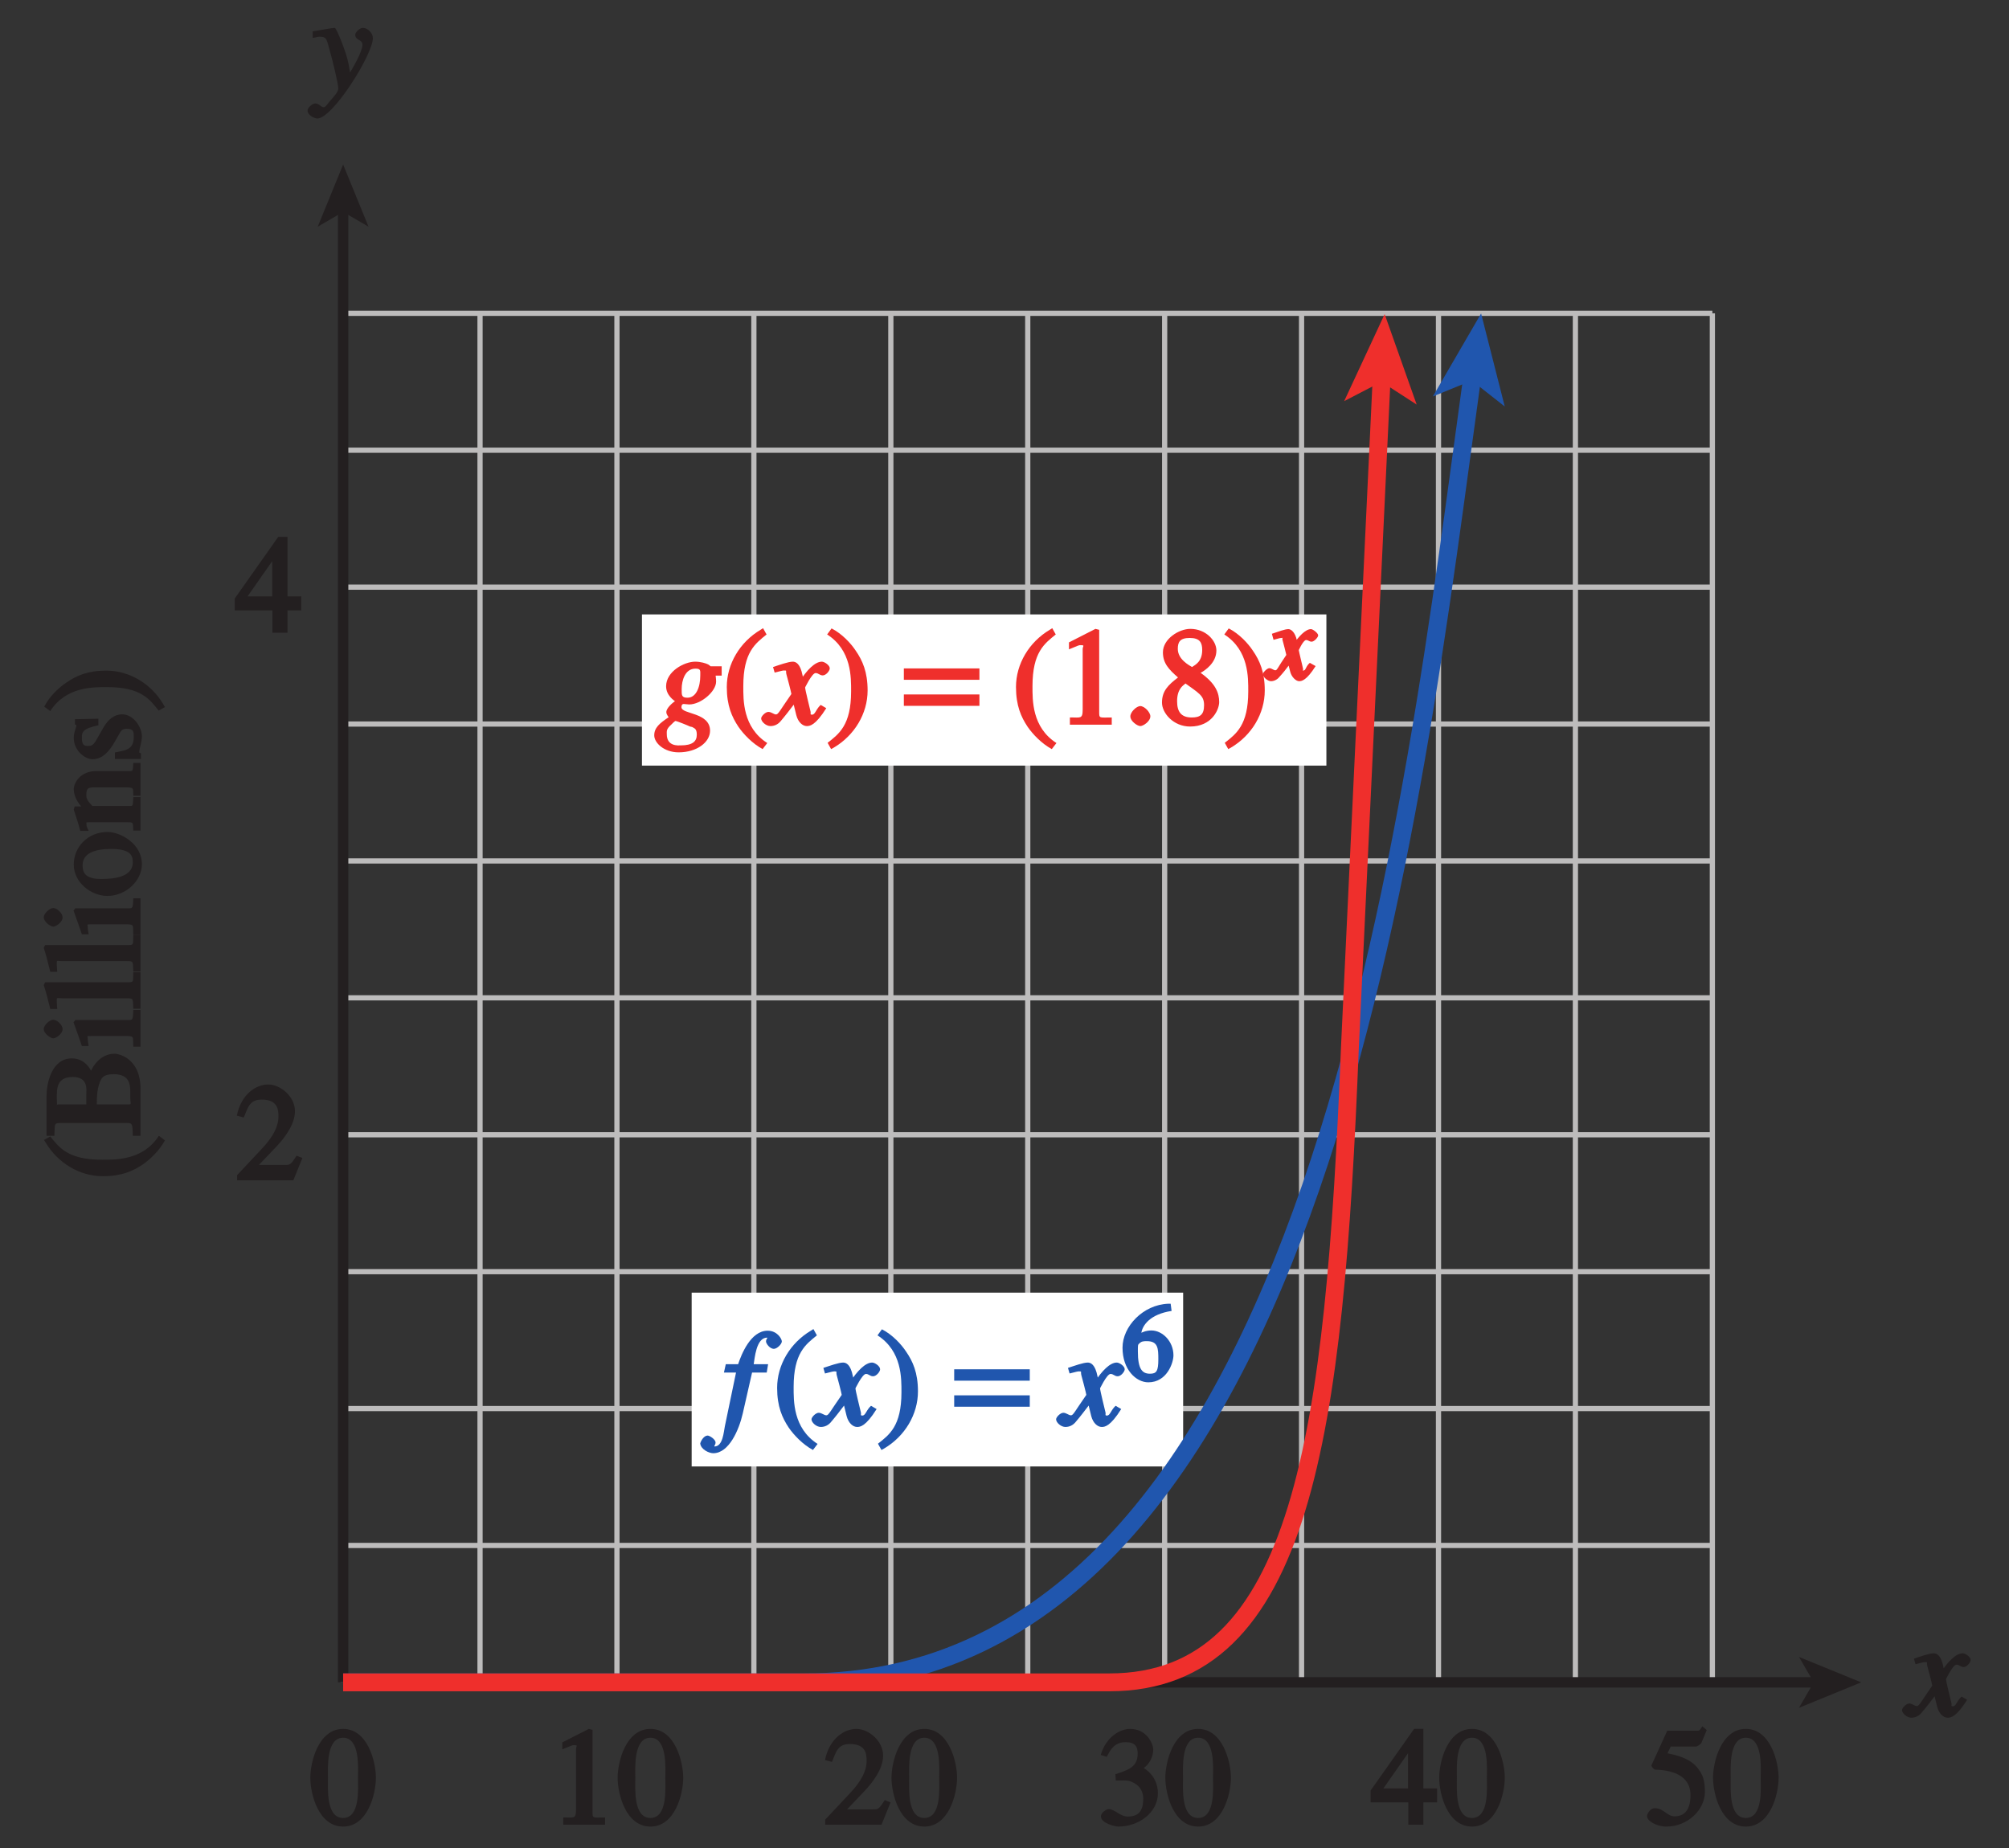 <?xml version="1.0" encoding="UTF-8" standalone="no"?>
<svg
   xmlns:dc="http://purl.org/dc/elements/1.1/"
   xmlns:cc="http://creativecommons.org/ns#"
   xmlns:rdf="http://www.w3.org/1999/02/22-rdf-syntax-ns#"
   xmlns:svg="http://www.w3.org/2000/svg"
   xmlns="http://www.w3.org/2000/svg"
   xmlns:xlink="http://www.w3.org/1999/xlink"
   xmlns:sodipodi="http://sodipodi.sourceforge.net/DTD/sodipodi-0.dtd"
   xmlns:inkscape="http://www.inkscape.org/namespaces/inkscape"
   width="134.986pt"
   height="124.214pt"
   viewBox="0 0 134.986 124.214"
   version="1.1"
   id="svg3336"
   inkscape:version="0.91 r13725"
   sodipodi:docname="fig-power-vs-exponential-3old.svg">
  <rect x="0" y="0" width="134.986" height="124.214" fill="#333333" stroke="none"/>
  <sodipodi:namedview
     pagecolor="#ffffff"
     bordercolor="#666666"
     borderopacity="1"
     objecttolerance="10"
     gridtolerance="10"
     guidetolerance="10"
     inkscape:pageopacity="0"
     inkscape:pageshadow="2"
     inkscape:window-width="1366"
     inkscape:window-height="745"
     id="namedview3625"
     showgrid="false"
     inkscape:zoom="3.5293871"
     inkscape:cx="84.366188"
     inkscape:cy="77.633877"
     inkscape:window-x="-8"
     inkscape:window-y="-8"
     inkscape:window-maximized="1"
     inkscape:current-layer="surface1" />
  <defs
     id="defs3338">
    <g
       id="g3340">
      <symbol
         overflow="visible"
         id="glyph0-0">
        <path
           style="stroke:none;"
           d=""
           id="path3343" />
      </symbol>
      <symbol
         overflow="visible"
         id="glyph0-1">
        <path
           style="stroke:none;"
           d="M 0.141 -3.594 C 0.25 -3.625 0.312 -3.641 0.438 -3.641 C 0.953 -3.641 0.891 -3.391 1.141 -2.562 C 1.281 -2.078 1.672 -0.5 1.672 -0.156 C 1.672 0.078 1.344 0.422 1.109 0.688 C 0.812 1.047 0.812 1.094 0.672 1.094 C 0.516 1.094 0.391 0.844 0.125 0.844 C -0.062 0.844 -0.391 1.125 -0.391 1.312 C -0.391 1.688 0.172 1.859 0.25 1.859 C 1.312 1.859 4 -2.469 4 -3.547 C 4 -3.875 3.656 -4.234 3.328 -4.234 C 3.094 -4.234 2.812 -3.922 2.812 -3.781 C 2.812 -3.375 3.297 -3.469 3.297 -3.109 C 3.297 -2.625 2.641 -1.516 2.25 -0.875 L 2.547 -0.781 L 2.359 -1.828 C 2.25 -2.5 1.547 -4.25 1.438 -4.234 C 1.266 -4.234 0.562 -4.094 -0.047 -4 L -0.047 -3.562 Z M 0.141 -3.594 "
           id="path3346" />
      </symbol>
      <symbol
         overflow="visible"
         id="glyph0-2">
        <path
           style="stroke:none;"
           d="M 3.484 -1.234 C 3.25 -0.969 3.188 -0.672 3 -0.672 C 2.828 -0.672 2.938 -0.75 2.891 -0.906 C 2.844 -1.125 2.531 -2.344 2.531 -2.516 L 2.484 -2.406 C 2.484 -2.406 2.984 -3.469 3.234 -3.469 C 3.438 -3.469 3.5 -3.312 3.719 -3.312 C 3.938 -3.312 4.188 -3.625 4.188 -3.781 C 4.188 -4 3.828 -4.234 3.656 -4.234 C 3.188 -4.234 2.641 -3.656 2.172 -2.922 L 2.469 -2.812 L 2.359 -3.312 C 2.203 -4.109 1.906 -4.234 1.703 -4.234 C 1.406 -4.234 0.812 -4.016 0.375 -3.875 L 0.484 -3.5 C 0.906 -3.609 1.031 -3.641 1.109 -3.641 C 1.344 -3.641 1.203 -3.641 1.281 -3.359 C 1.297 -3.328 1.609 -2.125 1.609 -2.062 C 0.844 -0.969 0.734 -0.688 0.578 -0.688 C 0.422 -0.688 0.266 -0.859 0.062 -0.859 C -0.141 -0.859 -0.422 -0.562 -0.422 -0.422 C -0.422 -0.203 -0.094 0.094 0.203 0.094 C 0.484 0.094 0.703 -0.031 0.859 -0.203 C 1.156 -0.547 1.531 -1.031 1.766 -1.344 L 1.938 -0.641 C 2.062 -0.156 2.375 0.094 2.641 0.094 C 2.844 0.094 3.219 0.062 3.953 -1.109 L 3.578 -1.328 Z M 3.484 -1.234 "
           id="path3349" />
      </symbol>
      <symbol
         overflow="visible"
         id="glyph0-3">
        <path
           style="stroke:none;"
           d="M 4.25 -3.922 L 3.703 -3.922 C 3.641 -3.922 3.672 -3.953 3.516 -4.047 C 3.359 -4.125 3.016 -4.234 2.641 -4.234 C 1.906 -4.234 0.688 -3.578 0.688 -2.578 C 0.688 -1.953 1.25 -1.609 1.281 -1.578 C 1.141 -1.484 0.703 -1.125 0.703 -0.844 C 0.703 -0.672 0.891 -0.469 0.859 -0.5 C 0.25 -0.094 -0.109 0.203 -0.109 0.719 C -0.109 1.219 0.547 1.859 1.531 1.859 C 2.766 1.859 3.641 1.172 3.641 0.406 C 3.641 -0.844 1.719 -0.688 1.719 -1.172 C 1.719 -1.281 1.75 -1.391 1.875 -1.391 C 1.984 -1.391 2.109 -1.359 2.234 -1.359 C 3.031 -1.359 4.047 -2.234 4.047 -2.891 C 4.047 -3.078 4.016 -3.266 4.016 -3.297 L 4.422 -3.297 L 4.422 -3.922 Z M 2.75 0.672 C 2.75 1.109 2.484 1.391 1.672 1.391 C 1.531 1.391 0.734 1.484 0.734 0.641 C 0.734 0.438 0.688 0.297 1.047 -0.016 C 1.078 -0.047 1.266 -0.25 1.328 -0.25 C 1.391 -0.25 2.141 0.047 2.297 0.125 L 2.438 0.156 C 2.594 0.25 2.75 0.266 2.75 0.672 Z M 2.984 -3.297 C 2.984 -2.547 2.719 -1.812 2.125 -1.812 C 1.719 -1.812 1.734 -1.984 1.734 -2.391 C 1.734 -2.984 1.969 -3.766 2.656 -3.766 C 3.031 -3.766 2.984 -3.641 2.984 -3.297 Z M 2.984 -3.297 "
           id="path3352" />
      </symbol>
      <symbol
         overflow="visible"
         id="glyph0-4">
        <path
           style="stroke:none;"
           d="M 0.312 -3.562 L 0.906 -3.562 L 0.156 0.047 C 0.078 0.406 0.031 1.406 -0.547 1.406 C -0.656 1.406 -0.547 1.469 -0.547 1.391 C -0.547 1.297 -0.469 1.297 -0.469 1.141 C -0.469 0.922 -0.875 0.672 -1 0.672 C -1.328 0.688 -1.5 1.172 -1.5 1.203 C -1.453 1.609 -0.906 1.859 -0.625 1.859 C 0.438 1.859 1.109 0.281 1.359 -0.812 L 1.984 -3.562 L 2.969 -3.562 L 3.062 -4.125 L 2.094 -4.125 C 2.156 -4.453 2.25 -5.906 2.984 -5.906 C 3.109 -5.906 3.016 -6 3.016 -5.938 C 3.016 -5.828 2.922 -5.828 2.922 -5.641 C 2.922 -5.531 3.156 -5.156 3.453 -5.156 C 3.656 -5.156 3.984 -5.469 3.984 -5.656 C 3.984 -5.828 3.672 -6.375 3.031 -6.375 C 1.891 -6.375 1.266 -4.781 1.047 -4.125 L 0.219 -4.125 L 0.094 -3.562 Z M 0.312 -3.562 "
           id="path3355" />
      </symbol>
      <symbol
         overflow="visible"
         id="glyph1-0">
        <path
           style="stroke:none;"
           d=""
           id="path3358" />
      </symbol>
      <symbol
         overflow="visible"
         id="glyph1-1">
        <path
           style="stroke:none;"
           d="M 2.531 -6.375 C 1.141 -5.547 0.266 -4.078 0.266 -2.531 C 0.266 -1.281 0.609 -0.516 1.047 0.141 C 1.391 0.641 1.984 1.266 2.672 1.641 L 2.984 1.234 C 1.328 0.172 1.375 -1.672 1.375 -2.594 C 1.375 -4.875 2.188 -5.453 2.938 -6.062 L 2.703 -6.484 Z M 2.531 -6.375 "
           id="path3361" />
      </symbol>
      <symbol
         overflow="visible"
         id="glyph1-2">
        <path
           style="stroke:none;"
           d="M 0.453 1.547 C 1.859 0.719 2.734 -0.75 2.734 -2.297 C 2.734 -3.547 2.391 -4.312 1.938 -4.969 C 1.609 -5.469 1.016 -6.109 0.312 -6.469 L 0.016 -6.062 C 1.672 -5 1.625 -3.156 1.625 -2.234 C 1.625 0.047 0.797 0.625 0.047 1.219 L 0.281 1.641 Z M 0.453 1.547 "
           id="path3364" />
      </symbol>
      <symbol
         overflow="visible"
         id="glyph1-3">
        <path
           style="stroke:none;"
           d=""
           id="path3367" />
      </symbol>
      <symbol
         overflow="visible"
         id="glyph1-4">
        <path
           style="stroke:none;"
           d="M 1.062 0 L 3.703 0 L 3.703 -0.484 C 2.875 -0.484 2.859 -0.406 2.859 -0.844 L 2.859 -6.375 L 2.609 -6.438 L 0.828 -5.531 L 0.828 -5.062 C 1.5 -5.344 1.5 -5.344 1.609 -5.344 C 1.922 -5.344 1.75 -5.281 1.75 -5.078 L 1.75 -1.016 C 1.75 -0.344 1.578 -0.5 0.891 -0.484 L 0.891 0 Z M 1.062 0 "
           id="path3370" />
      </symbol>
      <symbol
         overflow="visible"
         id="glyph1-5">
        <path
           style="stroke:none;"
           d="M 1.125 0.094 C 1.312 0.094 1.797 -0.219 1.797 -0.562 C 1.797 -0.844 1.391 -1.25 1.125 -1.25 C 0.859 -1.25 0.453 -0.844 0.453 -0.562 C 0.453 -0.219 0.938 0.094 1.125 0.094 Z M 1.125 0.094 "
           id="path3373" />
      </symbol>
      <symbol
         overflow="visible"
         id="glyph1-6">
        <path
           style="stroke:none;"
           d="M 1.781 -2.859 C 2.812 -2.109 3.156 -1.969 3.156 -1.312 C 3.156 -0.672 2.891 -0.484 2.328 -0.484 C 1.609 -0.484 1.344 -0.875 1.344 -1.578 C 1.344 -2.391 1.734 -2.625 1.906 -2.766 Z M 0.328 -1.484 C 0.328 -0.781 1.094 0.125 2.219 0.125 C 3.703 0.125 4.172 -1.047 4.172 -1.516 C 4.172 -2.125 3.938 -2.766 2.922 -3.484 C 3.219 -3.641 3.984 -4.156 3.984 -4.984 C 3.984 -5.656 3.266 -6.438 2.234 -6.438 C 1.469 -6.438 0.391 -5.766 0.391 -4.859 C 0.391 -4.125 0.797 -3.703 1.406 -3.172 C 0.75 -2.672 0.328 -2.266 0.328 -1.484 Z M 1.391 -5.094 C 1.391 -5.531 1.516 -5.828 2.188 -5.828 C 2.875 -5.828 3.031 -5.516 3.031 -5.016 C 3.031 -4.234 2.562 -4.016 2.344 -3.875 C 2.141 -4 1.391 -4.391 1.391 -5.094 Z M 1.391 -5.094 "
           id="path3376" />
      </symbol>
      <symbol
         overflow="visible"
         id="glyph1-7">
        <path
           style="stroke:none;"
           d="M 2.25 -5.844 C 3.406 -5.844 3.25 -3.766 3.25 -3.156 C 3.25 -2.438 3.406 -0.453 2.25 -0.453 C 1.094 -0.453 1.234 -2.422 1.234 -3.156 C 1.234 -3.766 1.094 -5.844 2.25 -5.844 Z M 2.25 -6.438 C 0.594 -6.438 0.047 -4.219 0.047 -3.156 C 0.047 -2.062 0.594 0.125 2.25 0.125 C 3.906 0.125 4.453 -2.062 4.453 -3.156 C 4.453 -4.219 3.906 -6.438 2.25 -6.438 Z M 2.25 -6.438 "
           id="path3379" />
      </symbol>
      <symbol
         overflow="visible"
         id="glyph1-8">
        <path
           style="stroke:none;"
           d="M 4.25 -2.438 L 3.484 -2.438 L 3.484 -6.438 L 2.859 -6.438 L -0.062 -2.297 L -0.062 -1.5 L 2.469 -1.5 L 2.469 0 L 3.484 0 L 3.484 -1.5 L 4.406 -1.5 L 4.406 -2.438 Z M 2.625 -2.438 L 0.797 -2.438 L 2.688 -5.141 L 2.453 -5.141 L 2.453 -2.438 Z M 2.625 -2.438 "
           id="path3382" />
      </symbol>
      <symbol
         overflow="visible"
         id="glyph1-9">
        <path
           style="stroke:none;"
           d="M 1.375 -2.969 C 2 -2.984 2.094 -2.984 2.422 -2.812 C 3 -2.516 3.062 -1.984 3.062 -1.75 C 3.062 -1.078 2.859 -0.547 2.031 -0.547 C 1.5 -0.547 1.156 -1.047 0.734 -1.047 C 0.594 -1.047 0.219 -0.812 0.219 -0.562 C 0.219 -0.094 1.172 0.125 1.391 0.125 C 2.797 0.125 4.047 -0.844 4.047 -2.109 C 4.047 -3.297 3.109 -3.797 3.094 -3.812 C 3.453 -4.047 3.734 -4.547 3.734 -5.047 C 3.734 -5.406 3.328 -6.438 2.172 -6.438 C 1.562 -6.438 0.594 -5.969 0.203 -4.688 L 0.609 -4.562 C 0.797 -4.891 1.047 -5.547 1.875 -5.547 C 2.531 -5.547 2.688 -5.234 2.688 -4.781 C 2.688 -3.953 2.188 -3.703 1.188 -3.391 L 1.219 -2.969 Z M 1.375 -2.969 "
           id="path3385" />
      </symbol>
      <symbol
         overflow="visible"
         id="glyph1-10">
        <path
           style="stroke:none;"
           d="M 4.281 -1.578 L 4.094 -1.656 C 3.688 -1.016 3.641 -1.031 3.297 -1.031 L 1.562 -1.031 L 2.781 -2.312 C 3.172 -2.734 3.984 -3.688 3.984 -4.641 C 3.984 -5.641 3 -6.438 2.188 -6.438 C 1.391 -6.438 0.375 -5.812 0.078 -4.344 L 0.547 -4.219 C 0.828 -4.906 0.938 -5.422 1.75 -5.422 C 2.812 -5.422 2.875 -4.766 2.875 -4.297 C 2.875 -3.625 2.531 -2.938 1.75 -2.109 L 0.094 -0.344 L 0.094 0 L 3.875 0 L 4.484 -1.5 Z M 4.281 -1.578 "
           id="path3388" />
      </symbol>
      <symbol
         overflow="visible"
         id="glyph1-11">
        <path
           style="stroke:none;"
           d="M 1.625 -5.25 L 3.391 -5.25 C 3.484 -5.25 3.734 -5.422 3.766 -5.5 L 4.125 -6.359 L 3.828 -6.609 C 3.641 -6.359 3.688 -6.312 3.453 -6.312 L 1.469 -6.312 L 0.406 -3.984 C 0.391 -3.922 0.578 -3.703 0.641 -3.703 C 1.609 -3.672 3.031 -3.422 3.031 -1.984 C 3.031 -0.875 2.531 -0.562 1.953 -0.562 C 1.469 -0.562 1.219 -1.109 0.641 -1.109 C 0.281 -1.109 0.109 -0.672 0.109 -0.578 C 0.109 -0.266 0.719 0.125 1.422 0.125 C 2.844 0.125 4 -1 4 -2.203 C 4 -3 3.859 -3.391 3.469 -3.859 C 2.938 -4.5 1.969 -4.703 1.484 -4.797 L 1.703 -5.25 Z M 1.625 -5.25 "
           id="path3391" />
      </symbol>
      <symbol
         overflow="visible"
         id="glyph2-0">
        <path
           style="stroke:none;"
           d=""
           id="path3394" />
      </symbol>
      <symbol
         overflow="visible"
         id="glyph2-1">
        <path
           style="stroke:none;"
           d="M 4.828 -3.781 L -0.078 -3.781 L -0.078 -3.016 L 5 -3.016 L 5 -3.781 Z M 4.828 -2.031 L -0.078 -2.031 L -0.078 -1.266 L 5 -1.266 L 5 -2.031 Z M 4.828 -2.031 "
           id="path3397" />
      </symbol>
      <symbol
         overflow="visible"
         id="glyph3-0">
        <path
           style="stroke:none;"
           d=""
           id="path3400" />
      </symbol>
      <symbol
         overflow="visible"
         id="glyph3-1">
        <path
           style="stroke:none;"
           d="M 2.672 -1.062 C 2.484 -0.844 2.484 -0.641 2.344 -0.641 C 2.203 -0.641 2.344 -0.641 2.312 -0.75 C 2.281 -0.938 2.031 -1.891 2.031 -2.016 L 1.969 -1.891 C 1.969 -1.891 2.312 -2.688 2.516 -2.688 C 2.672 -2.688 2.719 -2.578 2.891 -2.578 C 3.062 -2.578 3.328 -2.875 3.328 -3 C 3.328 -3.156 2.969 -3.422 2.844 -3.422 C 2.484 -3.422 2.016 -2.938 1.641 -2.359 L 1.984 -2.25 L 1.906 -2.625 C 1.781 -3.25 1.484 -3.422 1.328 -3.422 C 1.094 -3.422 0.641 -3.25 0.219 -3.109 L 0.328 -2.703 C 0.703 -2.812 0.797 -2.828 0.859 -2.828 C 1.047 -2.828 0.875 -2.891 0.938 -2.672 C 0.953 -2.641 1.188 -1.703 1.188 -1.688 C 0.609 -0.844 0.578 -0.656 0.453 -0.656 C 0.328 -0.656 0.203 -0.797 0.047 -0.797 C -0.109 -0.797 -0.391 -0.5 -0.391 -0.391 C -0.391 -0.219 -0.078 0.078 0.156 0.078 C 0.375 0.078 0.594 -0.047 0.703 -0.188 C 0.938 -0.438 1.234 -0.812 1.344 -0.969 L 1.453 -0.547 C 1.547 -0.188 1.844 0.078 2.047 0.078 C 2.219 0.078 2.547 0.031 3.156 -0.938 L 2.766 -1.156 Z M 2.672 -1.062 "
           id="path3403" />
      </symbol>
      <symbol
         overflow="visible"
         id="glyph4-0">
        <path
           style="stroke:none;"
           d=""
           id="path3406" />
      </symbol>
      <symbol
         overflow="visible"
         id="glyph4-1">
        <path
           style="stroke:none;"
           d="M 3.125 -5.188 C 1.422 -5.125 0.047 -3.656 0.047 -2.234 C 0.047 -0.766 0.953 0.094 1.781 0.094 C 3.031 0.094 3.469 -1.219 3.469 -1.719 C 3.469 -2.656 2.734 -3.391 1.984 -3.391 C 1.594 -3.391 1.312 -3.234 1.312 -3.234 C 1.391 -3.734 1.891 -4.484 3.344 -4.703 L 3.281 -5.188 Z M 1.688 -2.672 C 2.438 -2.672 2.453 -2.172 2.453 -1.453 C 2.453 -0.656 2.328 -0.484 1.891 -0.484 C 1.359 -0.484 1.078 -0.812 1.078 -1.984 C 1.078 -2.406 1.078 -2.438 1.156 -2.5 C 1.328 -2.672 1.453 -2.672 1.688 -2.672 Z M 1.688 -2.672 "
           id="path3409" />
      </symbol>
      <symbol
         overflow="visible"
         id="glyph5-0">
        <path
           style="stroke:none;"
           d=""
           id="path3412" />
      </symbol>
      <symbol
         overflow="visible"
         id="glyph5-1">
        <path
           style="stroke:none;"
           d="M -6.375 -2.531 C -5.547 -1.141 -4.078 -0.266 -2.531 -0.266 C -1.281 -0.266 -0.516 -0.609 0.141 -1.047 C 0.641 -1.391 1.266 -1.984 1.641 -2.672 L 1.234 -2.984 C 0.172 -1.328 -1.672 -1.375 -2.594 -1.375 C -4.875 -1.375 -5.453 -2.188 -6.062 -2.938 L -6.484 -2.703 Z M -6.375 -2.531 "
           id="path3415" />
      </symbol>
      <symbol
         overflow="visible"
         id="glyph5-2">
        <path
           style="stroke:none;"
           d="M -5.781 -0.156 C -5.75 -0.891 -5.812 -0.844 -5.141 -0.844 L -1.156 -0.844 C -0.516 -0.844 -0.547 -0.906 -0.516 0.016 L 0 0.016 L 0 -3.156 C 0 -5.156 -1.406 -5.5 -1.75 -5.5 C -2.703 -5.5 -3.312 -4.609 -3.438 -4 L -3.172 -4 C -3.234 -4.234 -3.609 -5.188 -4.609 -5.188 C -6 -5.188 -6.312 -3.453 -6.312 -2.672 L -6.312 0.016 L -5.781 0.016 Z M -2.938 -1.938 C -2.938 -2.797 -2.891 -3.094 -2.797 -3.391 C -2.656 -3.859 -2.531 -4.125 -1.797 -4.125 C -0.578 -4.125 -0.688 -3.219 -0.688 -2.625 C -0.688 -2.094 -0.547 -2.094 -0.875 -2.094 L -2.938 -2.094 Z M -5.531 -2.094 C -5.656 -2.094 -5.609 -1.953 -5.609 -2.141 C -5.609 -2.219 -5.625 -2.344 -5.625 -2.531 C -5.625 -3.172 -5.625 -3.938 -4.547 -3.938 C -3.484 -3.938 -3.641 -3.047 -3.641 -2.797 L -3.641 -2.094 Z M -5.531 -2.094 "
           id="path3418" />
      </symbol>
      <symbol
         overflow="visible"
         id="glyph5-3">
        <path
           style="stroke:none;"
           d="M 0 -0.141 L 0 -2.438 L -0.484 -2.438 C -0.516 -1.656 -0.5 -1.766 -1.094 -1.766 L -4.375 -1.766 L -4.5 -1.609 C -4.312 -1.109 -4.156 -0.641 -3.938 -0.016 L -3.484 -0.016 C -3.531 -0.297 -3.547 -0.406 -3.547 -0.547 C -3.547 -0.688 -3.703 -0.688 -3.172 -0.688 L -1.094 -0.688 C -0.391 -0.688 -0.516 -0.703 -0.484 0.031 L 0 0.031 Z M -5.859 -0.531 C -5.688 -0.531 -5.234 -0.828 -5.234 -1.156 C -5.234 -1.422 -5.594 -1.781 -5.859 -1.781 C -6.109 -1.781 -6.5 -1.422 -6.5 -1.156 C -6.5 -0.844 -6.031 -0.531 -5.859 -0.531 Z M -5.859 -0.531 "
           id="path3421" />
      </symbol>
      <symbol
         overflow="visible"
         id="glyph5-4">
        <path
           style="stroke:none;"
           d="M 0 -0.188 L 0 -2.469 L -0.484 -2.469 C -0.516 -1.797 -0.406 -1.797 -0.922 -1.797 L -6.406 -1.797 L -6.5 -1.609 C -6.344 -1.125 -6.219 -0.641 -6.062 0 L -5.594 0 C -5.609 -0.281 -5.625 -0.359 -5.625 -0.484 C -5.625 -0.828 -5.656 -0.719 -5.25 -0.719 L -0.953 -0.719 C -0.453 -0.719 -0.516 -0.719 -0.484 -0.016 L 0 -0.016 Z M 0 -0.188 "
           id="path3424" />
      </symbol>
      <symbol
         overflow="visible"
         id="glyph5-5">
        <path
           style="stroke:none;"
           d="M -4.484 -2.203 C -4.484 -1 -3.328 -0.094 -2.219 -0.094 C -1.016 -0.094 0.094 -1.078 0.094 -2.234 C 0.094 -3.594 -1.328 -4.391 -2.219 -4.391 C -3.531 -4.391 -4.484 -3.391 -4.484 -2.203 Z M -0.516 -2.359 C -0.516 -1.281 -1.984 -1.234 -2.656 -1.234 C -3.594 -1.234 -3.891 -1.562 -3.891 -2.141 C -3.891 -2.969 -3.078 -3.25 -1.969 -3.25 C -0.672 -3.25 -0.516 -2.812 -0.516 -2.359 Z M -0.516 -2.359 "
           id="path3427" />
      </symbol>
      <symbol
         overflow="visible"
         id="glyph5-6">
        <path
           style="stroke:none;"
           d="M -0.984 -0.547 C -0.453 -0.547 -0.516 -0.578 -0.484 0.016 L 0 0.016 L 0 -2.234 L -0.484 -2.234 C -0.516 -1.609 -0.484 -1.641 -0.781 -1.641 L -3.234 -1.641 C -3.516 -1.938 -3.641 -2.094 -3.641 -2.359 C -3.641 -2.891 -3.484 -2.891 -2.938 -2.891 L -1.062 -2.891 C -0.375 -2.891 -0.516 -2.828 -0.484 -2.328 L 0 -2.328 L 0 -4.531 L -0.484 -4.531 C -0.516 -3.922 -0.484 -3.984 -0.906 -3.984 L -2.969 -3.984 C -4.062 -3.984 -4.484 -3.172 -4.484 -2.766 C -4.484 -2.234 -4.125 -1.766 -3.984 -1.609 L -4.422 -1.609 L -4.484 -1.391 C -4.344 -0.969 -4.203 -0.547 -4.047 0.031 L -3.484 0.031 C -3.641 -0.297 -3.625 -0.281 -3.625 -0.406 C -3.625 -0.547 -3.781 -0.547 -3.219 -0.547 Z M -0.984 -0.547 "
           id="path3430" />
      </symbol>
      <symbol
         overflow="visible"
         id="glyph5-7">
        <path
           style="stroke:none;"
           d="M -3 -3 L -4.406 -2.969 L -4.406 -2.625 C -4.312 -2.547 -4.312 -2.625 -4.312 -2.547 C -4.312 -2.391 -4.484 -2.109 -4.484 -1.719 C -4.484 -0.844 -3.719 -0.281 -3.219 -0.281 C -2.547 -0.281 -2.094 -0.828 -1.766 -1.391 L -1.469 -1.906 C -1.312 -2.203 -1.219 -2.328 -0.938 -2.328 C -0.422 -2.328 -0.453 -2.078 -0.453 -1.766 C -0.453 -0.891 -1.062 -0.875 -1.719 -0.734 L -1.719 -0.297 L 0.031 -0.297 L 0.031 -0.672 C -0.094 -0.75 -0.078 -0.672 -0.078 -0.781 C -0.078 -1.031 0.094 -1.422 0.094 -1.828 C 0.094 -2.406 -0.453 -3.297 -1.234 -3.297 C -1.781 -3.297 -2.156 -2.938 -2.438 -2.5 L -3 -1.516 C -3.203 -1.188 -3.344 -1.172 -3.516 -1.172 C -3.75 -1.172 -3.938 -1.203 -3.938 -1.703 C -3.938 -2.094 -3.922 -2.328 -2.828 -2.562 L -2.828 -3 Z M -3 -3 "
           id="path3433" />
      </symbol>
      <symbol
         overflow="visible"
         id="glyph5-8">
        <path
           style="stroke:none;"
           d="M 1.547 -0.453 C 0.719 -1.859 -0.75 -2.734 -2.297 -2.734 C -3.547 -2.734 -4.312 -2.391 -4.969 -1.938 C -5.469 -1.609 -6.109 -1.016 -6.469 -0.312 L -6.062 -0.016 C -5 -1.672 -3.156 -1.625 -2.234 -1.625 C 0.047 -1.625 0.625 -0.797 1.219 -0.047 L 1.641 -0.281 Z M 1.547 -0.453 "
           id="path3436" />
      </symbol>
    </g>
    <clipPath
       id="clip1">
      <path
         d="M 127 111 L 132.871 111 L 132.871 116 L 127 116 Z M 127 111 "
         id="path3439" />
    </clipPath>
    <clipPath
       id="clip2">
      <path
         d="M 0 0 L 134.984 0 L 134.984 124.215 L 0 124.215 Z M 0 0 "
         id="path3442" />
    </clipPath>
  </defs>
  <g
     id="surface1">
    <path
       style="fill:none;stroke-width:0.35;stroke-linecap:butt;stroke-linejoin:miter;stroke:rgb(74.12%,73.648%,73.766%);stroke-opacity:1;stroke-miterlimit:4;"
       d="M 98.683 264.331 L 98.683 356.331 M 117.081 264.331 L 117.081 356.331 M 107.882 264.331 L 107.882 356.331 M 135.484 264.331 L 135.484 356.331 M 126.281 264.331 L 126.281 356.331 M 153.882 264.331 L 153.882 356.331 M 144.683 264.331 L 144.683 356.331 M 172.281 264.331 L 172.281 356.331 M 163.081 264.331 L 163.081 356.331 M 190.683 264.331 L 190.683 356.331 M 181.48 264.331 L 181.48 356.331 M 98.683 356.331 L 190.683 356.331 M 98.683 347.132 L 190.683 347.132 M 98.683 337.929 L 190.683 337.929 M 98.683 328.73 L 190.683 328.73 M 98.683 319.53 L 190.683 319.53 M 98.683 310.331 L 190.683 310.331 M 98.683 301.128 L 190.683 301.128 M 98.683 291.929 L 190.683 291.929 M 98.683 282.73 L 190.683 282.73 M 98.683 273.53 L 190.683 273.53 M 98.683 264.331 L 190.683 264.331 "
       transform="matrix(1,0,0,-1,-75.628,377.386)"
       id="path3445" />
    <path
       style="fill:none;stroke-width:0.7;stroke-linecap:butt;stroke-linejoin:miter;stroke:rgb(13.73%,12.16%,12.549%);stroke-opacity:1;stroke-miterlimit:4;"
       d="M 98.683 264.331 L 98.683 363.362 "
       transform="matrix(1,0,0,-1,-75.628,377.386)"
       id="path3447" />
    <path
       style=" stroke:none;fill-rule:nonzero;fill:rgb(13.73%,12.16%,12.549%);fill-opacity:1;"
       d="M 23.055 11.055 L 24.762 15.234 L 23.055 14.242 L 21.348 15.234 L 23.055 11.055 "
       id="path3449" />
    <path
       style="fill:none;stroke-width:0.7;stroke-linecap:butt;stroke-linejoin:miter;stroke:rgb(13.73%,12.16%,12.549%);stroke-opacity:1;stroke-miterlimit:4;"
       d="M 197.714 264.331 L 98.683 264.331 "
       transform="matrix(1,0,0,-1,-75.628,377.386)"
       id="path3451" />
    <path
       style=" stroke:none;fill-rule:nonzero;fill:rgb(13.73%,12.16%,12.549%);fill-opacity:1;"
       d="M 125.055 113.055 L 120.875 114.766 L 121.867 113.055 L 120.875 111.348 L 125.055 113.055 "
       id="path3453" />
    <g
       style="fill:rgb(13.73%,12.16%,12.549%);fill-opacity:1;"
       id="g3455">
      <use
         xlink:href="#glyph0-1"
         x="21.056"
         y="6.108"
         id="use3457" />
    </g>
    <g
       clip-path="url(#clip1)"
       clip-rule="nonzero"
       id="g3459">
      <g
         style="fill:rgb(13.73%,12.16%,12.549%);fill-opacity:1;"
         id="g3461">
        <use
           xlink:href="#glyph0-2"
           x="128.221"
           y="115.337"
           id="use3463" />
      </g>
    </g>
    <path
       style=" stroke:none;fill-rule:nonzero;fill:rgb(100%,100%,100%);fill-opacity:1;"
       d="M 43.133 41.289 L 89.121 41.289 L 89.121 51.449 L 43.133 51.449 Z M 43.133 41.289 "
       id="path3465" />
    <g
       style="fill:rgb(93.61%,18.434%,17.378%);fill-opacity:1;"
       id="g3467">
      <use
         xlink:href="#glyph0-3"
         x="44.068"
         y="48.699"
         id="use3469" />
    </g>
    <g
       style="fill:rgb(93.61%,18.434%,17.378%);fill-opacity:1;"
       id="g3471">
      <use
         xlink:href="#glyph1-1"
         x="48.568"
         y="48.699"
         id="use3473" />
    </g>
    <g
       style="fill:rgb(93.61%,18.434%,17.378%);fill-opacity:1;"
       id="g3475">
      <use
         xlink:href="#glyph0-2"
         x="51.565"
         y="48.699"
         id="use3477" />
    </g>
    <g
       style="fill:rgb(93.61%,18.434%,17.378%);fill-opacity:1;"
       id="g3479">
      <use
         xlink:href="#glyph1-2"
         x="55.561"
         y="48.699"
         id="use3481" />
      <use
         xlink:href="#glyph1-3"
         x="58.558"
         y="48.699"
         id="use3483" />
    </g>
    <g
       style="fill:rgb(93.61%,18.434%,17.378%);fill-opacity:1;"
       id="g3485">
      <use
         xlink:href="#glyph2-1"
         x="60.808"
         y="48.699"
         id="use3487" />
    </g>
    <g
       style="fill:rgb(93.61%,18.434%,17.378%);fill-opacity:1;"
       id="g3489">
      <use
         xlink:href="#glyph1-3"
         x="65.749"
         y="48.699"
         id="use3491" />
      <use
         xlink:href="#glyph1-1"
         x="67.999"
         y="48.699"
         id="use3493" />
      <use
         xlink:href="#glyph1-4"
         x="70.996"
         y="48.699"
         id="use3495" />
      <use
         xlink:href="#glyph1-5"
         x="75.496"
         y="48.699"
         id="use3497" />
      <use
         xlink:href="#glyph1-6"
         x="77.746"
         y="48.699"
         id="use3499" />
      <use
         xlink:href="#glyph1-2"
         x="82.246"
         y="48.699"
         id="use3501" />
    </g>
    <g
       style="fill:rgb(93.61%,18.434%,17.378%);fill-opacity:1;"
       id="g3503">
      <use
         xlink:href="#glyph3-1"
         x="85.241"
         y="45.699"
         id="use3505" />
    </g>
    <path
       style=" stroke:none;fill-rule:nonzero;fill:rgb(100%,100%,100%);fill-opacity:1;"
       d="M 46.473 86.867 L 79.496 86.867 L 79.496 98.547 L 46.473 98.547 Z M 46.473 86.867 "
       id="path3507" />
    <g
       style="fill:rgb(12.627%,33.806%,68.193%);fill-opacity:1;"
       id="g3509">
      <use
         xlink:href="#glyph0-4"
         x="48.548"
         y="95.799"
         id="use3511" />
    </g>
    <g
       style="fill:rgb(12.627%,33.806%,68.193%);fill-opacity:1;"
       id="g3513">
      <use
         xlink:href="#glyph1-1"
         x="51.95"
         y="95.799"
         id="use3515" />
    </g>
    <g
       style="fill:rgb(12.627%,33.806%,68.193%);fill-opacity:1;"
       id="g3517">
      <use
         xlink:href="#glyph0-2"
         x="54.947"
         y="95.799"
         id="use3519" />
    </g>
    <g
       style="fill:rgb(12.627%,33.806%,68.193%);fill-opacity:1;"
       id="g3521">
      <use
         xlink:href="#glyph1-2"
         x="58.944"
         y="95.799"
         id="use3523" />
      <use
         xlink:href="#glyph1-3"
         x="61.941"
         y="95.799"
         id="use3525" />
    </g>
    <g
       style="fill:rgb(12.627%,33.806%,68.193%);fill-opacity:1;"
       id="g3527">
      <use
         xlink:href="#glyph2-1"
         x="64.191"
         y="95.799"
         id="use3529" />
    </g>
    <g
       style="fill:rgb(12.627%,33.806%,68.193%);fill-opacity:1;"
       id="g3531">
      <use
         xlink:href="#glyph1-3"
         x="69.132"
         y="95.799"
         id="use3533" />
    </g>
    <g
       style="fill:rgb(12.627%,33.806%,68.193%);fill-opacity:1;"
       id="g3535">
      <use
         xlink:href="#glyph0-2"
         x="71.382"
         y="95.799"
         id="use3537" />
    </g>
    <g
       style="fill:rgb(12.627%,33.806%,68.193%);fill-opacity:1;"
       id="g3539">
      <use
         xlink:href="#glyph4-1"
         x="75.376"
         y="92.799"
         id="use3541" />
    </g>
    <g
       style="fill:rgb(13.73%,12.16%,12.549%);fill-opacity:1;"
       id="g3543">
      <use
         xlink:href="#glyph1-7"
         x="20.804"
         y="122.621"
         id="use3545" />
      <use
         xlink:href="#glyph1-8"
         x="92.154"
         y="122.621"
         id="use3547" />
    </g>
    <g
       style="fill:rgb(13.73%,12.16%,12.549%);fill-opacity:1;"
       id="g3549">
      <use
         xlink:href="#glyph1-7"
         x="96.654"
         y="122.621"
         id="use3551" />
    </g>
    <g
       style="fill:rgb(13.73%,12.16%,12.549%);fill-opacity:1;"
       id="g3553">
      <use
         xlink:href="#glyph1-9"
         x="73.753"
         y="122.621"
         id="use3555" />
      <use
         xlink:href="#glyph1-7"
         x="78.253"
         y="122.621"
         id="use3557" />
    </g>
    <g
       style="fill:rgb(13.73%,12.16%,12.549%);fill-opacity:1;"
       id="g3559">
      <use
         xlink:href="#glyph1-10"
         x="55.354"
         y="122.621"
         id="use3561" />
      <use
         xlink:href="#glyph1-7"
         x="59.854"
         y="122.621"
         id="use3563" />
    </g>
    <g
       style="fill:rgb(13.73%,12.16%,12.549%);fill-opacity:1;"
       id="g3565">
      <use
         xlink:href="#glyph1-4"
         x="36.953"
         y="122.621"
         id="use3567" />
      <use
         xlink:href="#glyph1-7"
         x="41.453"
         y="122.621"
         id="use3569" />
    </g>
    <g
       style="fill:rgb(13.73%,12.16%,12.549%);fill-opacity:1;"
       id="g3571">
      <use
         xlink:href="#glyph1-10"
         x="15.835"
         y="79.316"
         id="use3573" />
    </g>
    <g
       style="fill:rgb(13.73%,12.16%,12.549%);fill-opacity:1;"
       id="g3575">
      <use
         xlink:href="#glyph1-8"
         x="15.835"
         y="42.517"
         id="use3577" />
    </g>
    <g
       style="fill:rgb(13.73%,12.16%,12.549%);fill-opacity:1;"
       id="g3579">
      <use
         xlink:href="#glyph1-11"
         x="110.553"
         y="122.621"
         id="use3581" />
      <use
         xlink:href="#glyph1-7"
         x="115.053"
         y="122.621"
         id="use3583" />
    </g>
    <g
       style="fill:rgb(13.73%,12.16%,12.549%);fill-opacity:1;"
       id="g3585">
      <use
         xlink:href="#glyph5-1"
         x="9.44"
         y="79.309"
         id="use3587" />
      <use
         xlink:href="#glyph5-2"
         x="9.44"
         y="76.312"
         id="use3589" />
      <use
         xlink:href="#glyph5-3"
         x="9.44"
         y="70.309"
         id="use3591" />
      <use
         xlink:href="#glyph5-4"
         x="9.44"
         y="67.807"
         id="use3593" />
      <use
         xlink:href="#glyph5-4"
         x="9.44"
         y="65.305"
         id="use3595" />
      <use
         xlink:href="#glyph5-3"
         x="9.44"
         y="62.803"
         id="use3597" />
      <use
         xlink:href="#glyph5-5"
         x="9.44"
         y="60.301"
         id="use3599" />
      <use
         xlink:href="#glyph5-6"
         x="9.44"
         y="55.801"
         id="use3601" />
      <use
         xlink:href="#glyph5-7"
         x="9.44"
         y="51.301"
         id="use3603" />
      <use
         xlink:href="#glyph5-8"
         x="9.44"
         y="47.8"
         id="use3605" />
    </g>
    <path
       style="fill:none;stroke-width:1.2;stroke-linecap:butt;stroke-linejoin:miter;stroke:rgb(12.627%,33.806%,68.193%);stroke-opacity:1;stroke-miterlimit:4;"
       d="M 98.683 264.331 L 129.667 264.331 C 164.503 264.331 170.605 323.733 174.558 352.124 "
       transform="matrix(1,0,0,-1,-75.628,377.386)"
       id="path3607" />
    <path
       style=" stroke:none;fill-rule:nonzero;fill:rgb(12.627%,33.806%,68.193%);fill-opacity:1;"
       d="M 99.516 21.066 L 101.105 27.316 L 98.887 25.574 L 96.277 26.641 L 99.516 21.066 "
       id="path3609" />
    <path
       style="fill:none;stroke-width:1.2;stroke-linecap:butt;stroke-linejoin:miter;stroke:rgb(93.61%,18.434%,17.378%);stroke-opacity:1;stroke-miterlimit:4;"
       d="M 98.683 264.331 L 150.167 264.331 C 163.175 264.331 165.296 281.175 166.328 306.968 L 168.464 352.046 "
       transform="matrix(1,0,0,-1,-75.628,377.386)"
       id="path3611" />
    <path
       style=" stroke:none;fill-rule:nonzero;fill:rgb(93.61%,18.434%,17.378%);fill-opacity:1;"
       d="M 93.035 21.109 L 95.188 27.188 L 92.82 25.656 L 90.316 26.957 L 93.035 21.109 "
       id="path3613" />
    <g
       clip-path="url(#clip2)"
       clip-rule="nonzero"
       id="g3615">
      <path
         style="fill:none;stroke-width:0.5;stroke-linecap:butt;stroke-linejoin:miter;stroke:rgb(100%,100%,100%);stroke-opacity:1;stroke-miterlimit:10;"
         d="M 41.999 803.999 L 41.999 779.999 M -0.001 761.999 L 23.999 761.999 M 653.999 803.999 L 653.999 779.999 M 695.999 761.999 L 671.999 761.999 M 41.999 -0.001 L 41.999 23.999 M -0.001 41.999 L 23.999 41.999 M 653.999 -0.001 L 653.999 23.999 M 695.999 41.999 L 671.999 41.999 "
         transform="matrix(1,0,0,-1,-75.628,377.386)"
         id="path3617" />
      <path
         style="fill:none;stroke-width:0.25;stroke-linecap:butt;stroke-linejoin:miter;stroke:rgb(0%,0%,0%);stroke-opacity:1;stroke-miterlimit:10;"
         d="M 41.999 803.999 L 41.999 779.999 M -0.001 761.999 L 23.999 761.999 M 653.999 803.999 L 653.999 779.999 M 695.999 761.999 L 671.999 761.999 M 41.999 -0.001 L 41.999 23.999 M -0.001 41.999 L 23.999 41.999 M 653.999 -0.001 L 653.999 23.999 M 695.999 41.999 L 671.999 41.999 "
         transform="matrix(1,0,0,-1,-75.628,377.386)"
         id="path3619" />
      <path
         style="fill:none;stroke-width:0.5;stroke-linecap:butt;stroke-linejoin:miter;stroke:rgb(100%,100%,100%);stroke-opacity:1;stroke-miterlimit:10;"
         d="M 323.999 791.999 L 371.999 791.999 M 323.999 11.999 L 371.999 11.999 M 11.999 425.999 L 11.999 377.999 M 683.999 425.999 L 683.999 377.999 M 347.999 803.999 L 347.999 779.999 M 347.999 23.999 L 347.999 -0.001 M -0.001 401.999 L 23.999 401.999 M 671.999 401.999 L 695.999 401.999 M 347.999 791.999 L 353.999 791.999 C 353.999 788.687 351.312 785.999 347.999 785.999 C 344.687 785.999 341.999 788.687 341.999 791.999 C 341.999 795.312 344.687 797.999 347.999 797.999 C 351.312 797.999 353.999 795.312 353.999 791.999 M 347.999 11.999 L 353.999 11.999 C 353.999 8.687 351.312 5.999 347.999 5.999 C 344.687 5.999 341.999 8.687 341.999 11.999 C 341.999 15.312 344.687 17.999 347.999 17.999 C 351.312 17.999 353.999 15.312 353.999 11.999 M 11.999 401.999 L 17.999 401.999 C 17.999 398.687 15.312 395.999 11.999 395.999 C 8.687 395.999 5.999 398.687 5.999 401.999 C 5.999 405.312 8.687 407.999 11.999 407.999 C 15.312 407.999 17.999 405.312 17.999 401.999 M 683.999 401.999 L 689.999 401.999 C 689.999 398.687 687.312 395.999 683.999 395.999 C 680.687 395.999 677.999 398.687 677.999 401.999 C 677.999 405.312 680.687 407.999 683.999 407.999 C 687.312 407.999 689.999 405.312 689.999 401.999 "
         transform="matrix(1,0,0,-1,-75.628,377.386)"
         id="path3621" />
      <path
         style="fill:none;stroke-width:0.25;stroke-linecap:butt;stroke-linejoin:miter;stroke:rgb(0%,0%,0%);stroke-opacity:1;stroke-miterlimit:10;"
         d="M 323.999 791.999 L 371.999 791.999 M 323.999 11.999 L 371.999 11.999 M 11.999 425.999 L 11.999 377.999 M 683.999 425.999 L 683.999 377.999 M 347.999 803.999 L 347.999 779.999 M 347.999 23.999 L 347.999 -0.001 M -0.001 401.999 L 23.999 401.999 M 671.999 401.999 L 695.999 401.999 M 347.999 791.999 L 353.999 791.999 C 353.999 788.687 351.312 785.999 347.999 785.999 C 344.687 785.999 341.999 788.687 341.999 791.999 C 341.999 795.312 344.687 797.999 347.999 797.999 C 351.312 797.999 353.999 795.312 353.999 791.999 M 347.999 11.999 L 353.999 11.999 C 353.999 8.687 351.312 5.999 347.999 5.999 C 344.687 5.999 341.999 8.687 341.999 11.999 C 341.999 15.312 344.687 17.999 347.999 17.999 C 351.312 17.999 353.999 15.312 353.999 11.999 M 11.999 401.999 L 17.999 401.999 C 17.999 398.687 15.312 395.999 11.999 395.999 C 8.687 395.999 5.999 398.687 5.999 401.999 C 5.999 405.312 8.687 407.999 11.999 407.999 C 15.312 407.999 17.999 405.312 17.999 401.999 M 683.999 401.999 L 689.999 401.999 C 689.999 398.687 687.312 395.999 683.999 395.999 C 680.687 395.999 677.999 398.687 677.999 401.999 C 677.999 405.312 680.687 407.999 683.999 407.999 C 687.312 407.999 689.999 405.312 689.999 401.999 "
         transform="matrix(1,0,0,-1,-75.628,377.386)"
         id="path3623" />
    </g>
  </g>
</svg>
